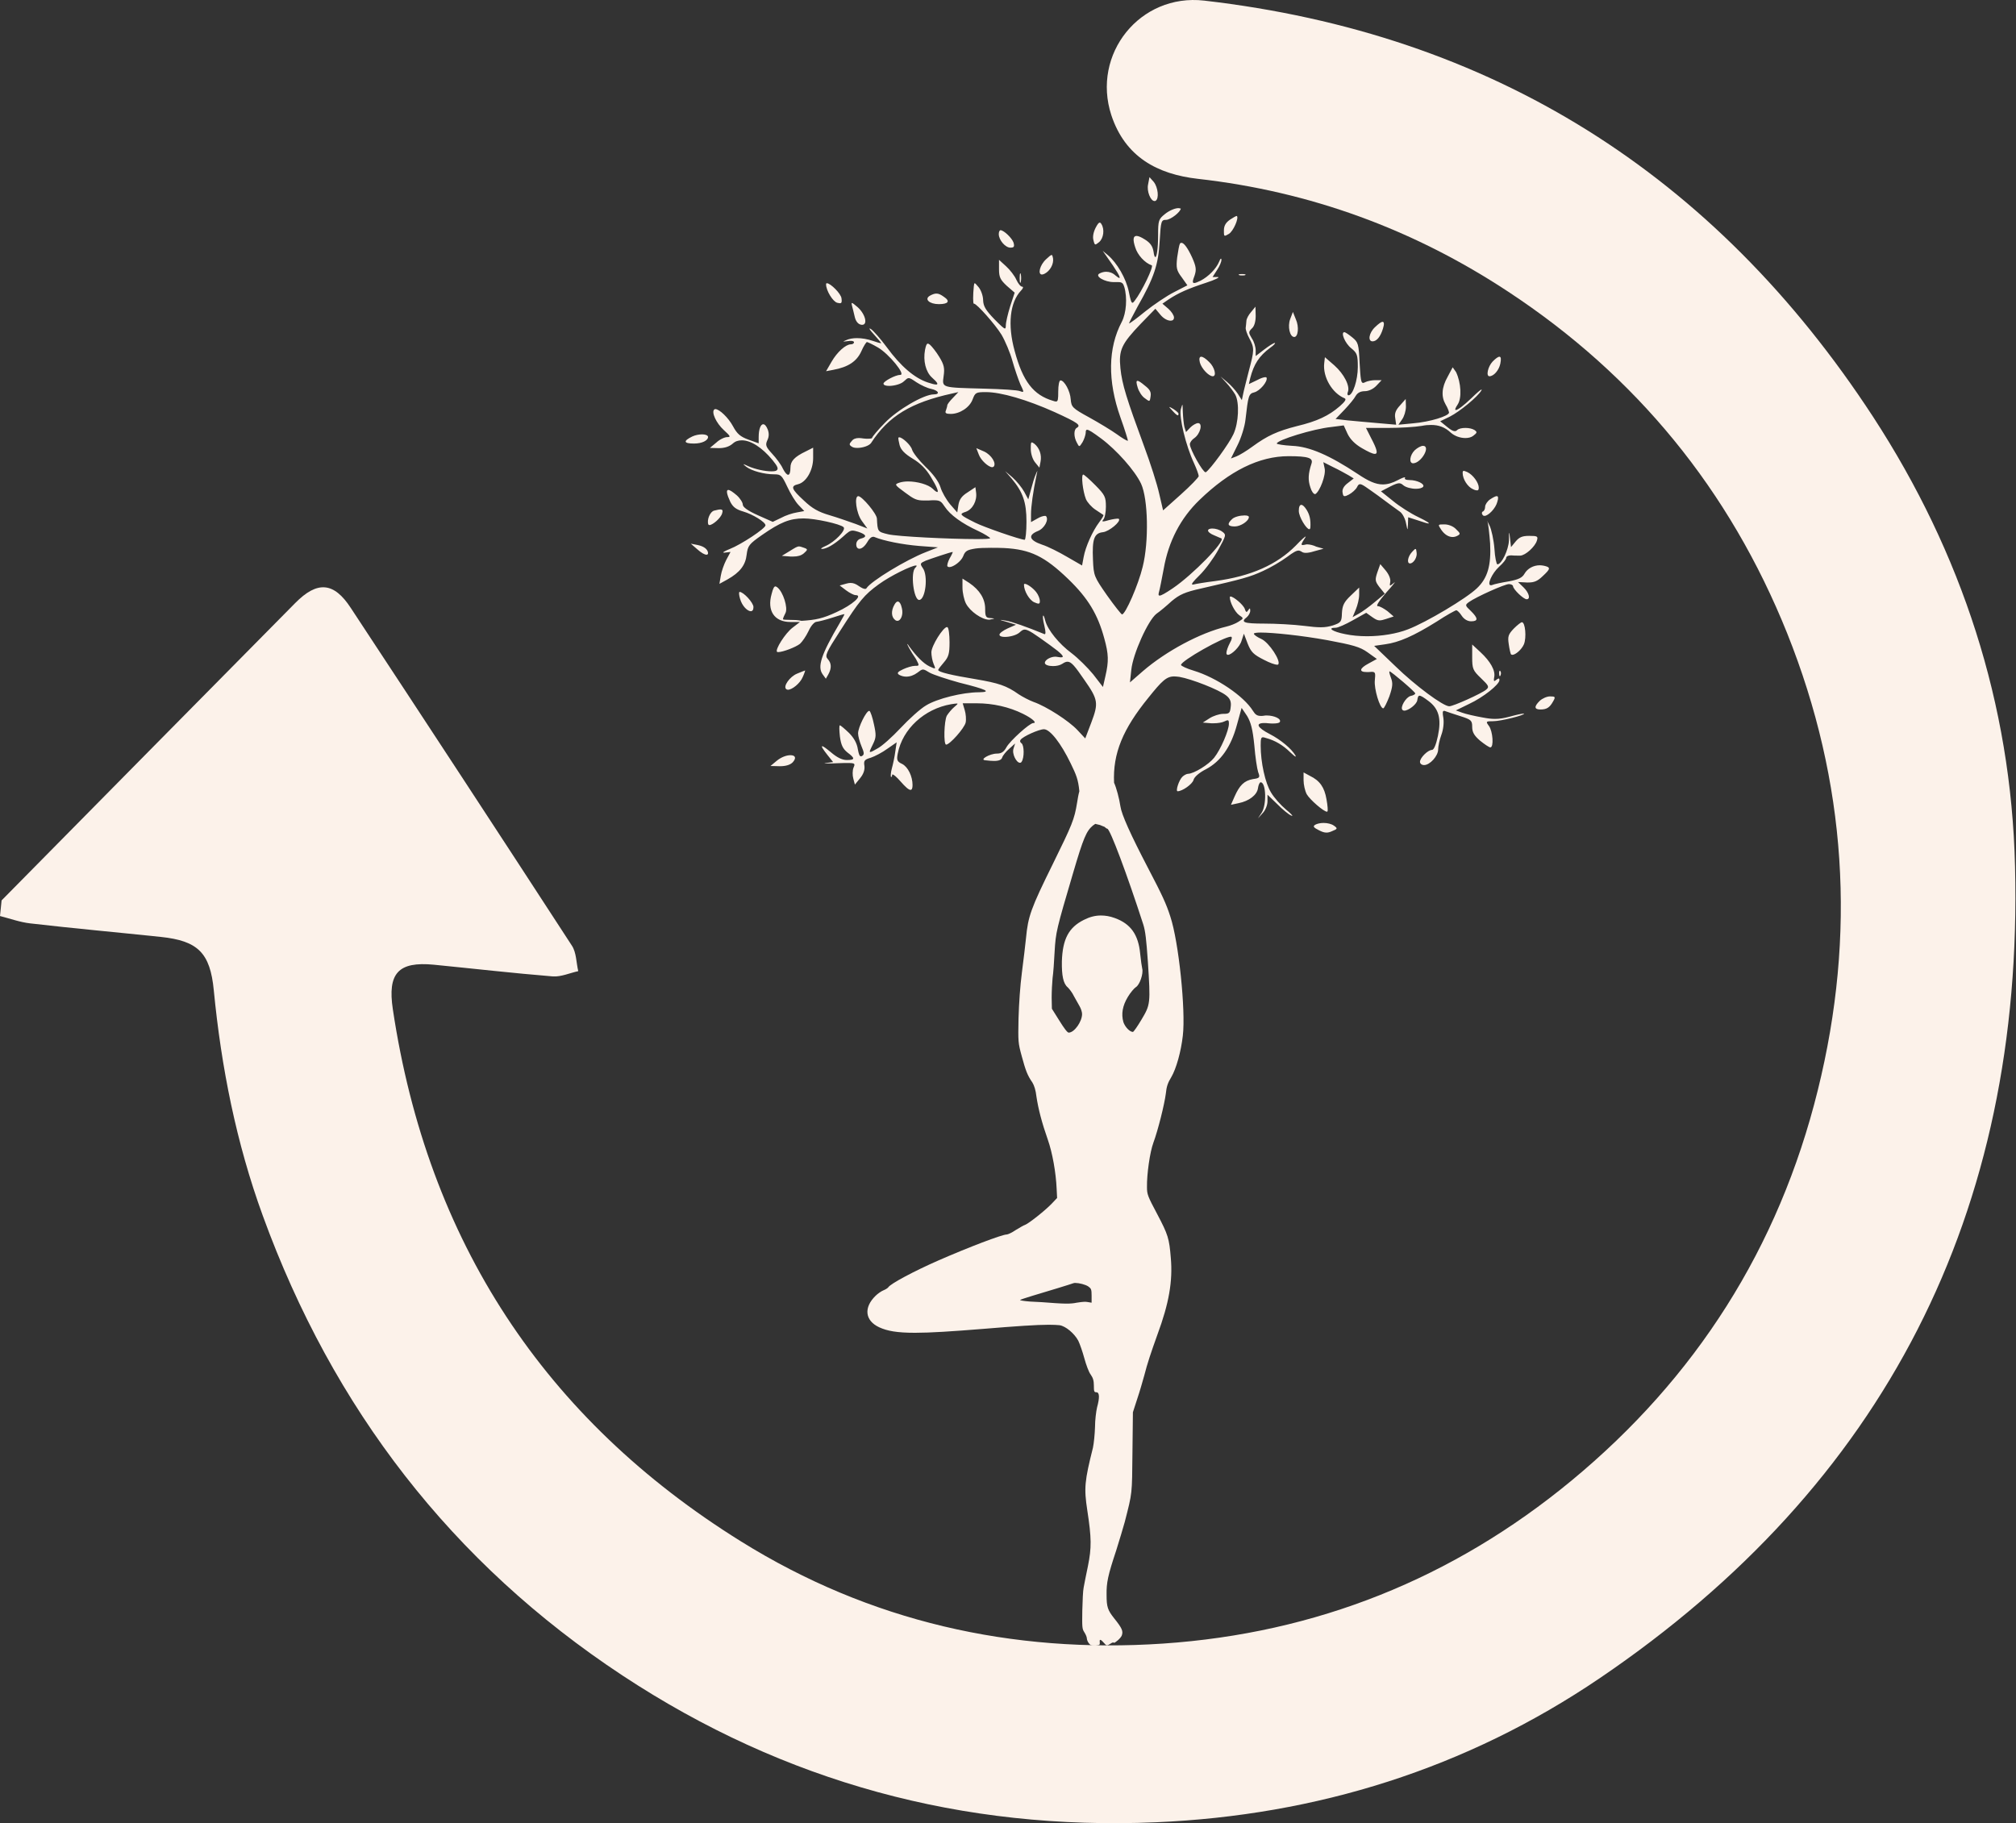 <svg width="869" height="786" viewBox="0 0 869 786" fill="none" xmlns="http://www.w3.org/2000/svg">
<rect x="0" y="0" width="869" height="786" fill="#333333" stroke="none"/>
<path d="M0.685 388.182C42.847 345.409 85.108 302.637 127.27 259.964C136.759 250.36 143.9 250.855 151.237 262.142C183.128 310.558 214.921 359.073 246.518 407.687C248.475 410.657 248.377 415.013 249.257 418.677C245.638 419.469 241.92 421.152 238.399 420.954C221.279 419.568 204.16 417.588 187.041 415.905C171.682 414.419 166.987 419.568 169.334 435.112C184.302 535.014 234.584 611.746 319.398 664.519C374.864 699.073 436.2 712.934 501.254 708.578C567.285 704.122 626.274 680.558 677.436 638.281C730.848 594.122 766.75 538.083 783.576 469.964C800.206 402.835 795.999 337.093 770.369 273.033C745.62 211.35 705.316 162.043 650.045 125.706C609.35 98.875 564.742 82.538 516.319 77.093C498.906 75.112 485.015 67.687 479.047 49.667C470.439 23.33 491.373 -2.908 519.058 0.261C642.806 14.518 738.968 74.815 807.445 179.766C845.596 238.38 866.922 303.429 868.585 373.528C872.303 522.835 812.336 640.162 689.664 723.429C632.045 762.538 567.481 782.637 498.319 785.608C415.266 789.172 338.278 768.479 268.333 722.34C194.769 673.825 143.509 607.192 113.281 524.122C101.835 492.736 95.379 460.162 92.151 426.895C90.586 410.756 85.303 405.608 69.358 403.924C50.575 401.944 31.793 400.261 13.011 398.083C8.609 397.588 4.304 396.004 0 394.914C0.196 392.736 0.489 390.459 0.685 388.182Z" fill="#FCF2EA"/>
<path d="M495.483 76.368L494.896 79.437C494.211 82.407 495.972 86.665 497.635 86.665C497.831 86.665 498.026 86.665 498.124 86.566C499.689 85.675 499.2 80.823 497.342 78.447L495.483 76.368ZM533.145 93.1C532.754 93.1 531.58 93.793 530.211 94.685C528.352 95.972 527.569 97.358 527.569 99.338C527.569 101.021 527.569 101.615 528.059 101.615C528.352 101.615 528.841 101.318 529.722 100.823C531.58 99.734 534.124 93.992 533.145 93.1C533.243 93.1 533.243 93.1 533.145 93.1ZM474.059 95.972C473.57 95.972 473.081 96.665 472.298 98.15C471.32 100.031 470.929 102.11 471.32 103.497C471.614 104.784 471.809 105.378 472.201 105.378C472.494 105.378 472.983 104.982 473.766 104.388C475.722 102.704 476.211 98.843 474.744 96.566C474.548 96.17 474.255 95.972 474.059 95.972ZM431.31 99.239C430.821 99.239 430.527 100.031 430.527 100.922C430.527 103.497 433.364 106.764 435.516 106.764C437.082 106.764 437.375 106.368 436.886 104.586C436.201 102.605 432.777 99.338 431.31 99.239ZM453.321 109.932C452.929 109.932 452.244 110.526 450.973 111.714C448.136 114.289 447.255 118.348 449.114 118.348C449.408 118.348 449.799 118.249 450.19 118.051C452.636 116.863 454.299 113.794 453.907 111.318C453.712 110.427 453.614 109.932 453.321 109.932ZM535.395 118.15C534.026 118.15 533.537 118.348 534.222 118.645C534.515 118.744 535.004 118.744 535.395 118.744C535.787 118.744 536.276 118.744 536.667 118.645C537.254 118.348 536.765 118.15 535.395 118.15ZM439.821 117.853C439.625 117.853 439.527 118.645 439.527 119.932C439.527 121.219 439.625 121.912 439.821 121.912C439.919 121.912 439.919 121.813 440.016 121.516C440.212 120.625 440.212 119.14 440.016 118.249C440.016 117.952 439.919 117.853 439.821 117.853ZM356.474 122.11C356.181 122.11 356.083 122.209 356.083 122.605C356.083 125.279 359.018 130.031 360.876 130.526C361.365 130.625 361.757 130.724 362.05 130.724C362.833 130.724 362.931 130.13 362.735 128.645C362.539 126.566 357.941 122.11 356.474 122.11ZM403.626 126.566C402.843 126.566 401.963 126.863 400.887 127.457C398.245 128.942 400.593 131.12 404.702 131.12C408.81 131.12 409.691 129.833 406.854 127.952C405.484 126.962 404.604 126.566 403.626 126.566ZM367.235 130.625C367.039 130.625 367.039 131.021 367.235 131.714C367.528 132.704 368.017 134.883 368.409 136.467C368.8 138.348 369.778 139.635 370.952 139.932C371.246 140.031 371.441 140.031 371.637 140.031C374.083 140.031 373.104 135.576 369.778 132.506C368.311 131.219 367.528 130.625 367.235 130.625ZM557.308 134.487L556.134 137.556C554.96 140.724 555.939 145.279 557.895 145.279C559.558 145.279 560.047 140.922 558.58 137.655L557.308 134.487ZM595.949 138.744C595.362 138.744 594.286 139.536 592.721 141.021C590.079 143.497 589.492 147.16 591.645 147.16C593.405 147.16 595.068 145.18 596.145 141.615C596.731 139.734 596.634 138.744 595.949 138.744ZM517.787 153.794C517.004 153.794 516.809 154.685 517.2 156.269C517.885 158.843 521.015 162.209 522.776 162.209C524.537 162.209 523.559 158.249 521.211 156.071C519.646 154.487 518.472 153.794 517.787 153.794ZM646.329 153.794C645.742 153.794 644.763 154.487 643.394 155.873C641.339 158.051 640.459 162.209 642.024 162.209C643.883 162.209 646.133 159.635 646.72 156.764C647.111 154.784 647.013 153.794 646.329 153.794ZM490.298 164.19C489.711 164.19 489.809 165.18 490.396 167.061C490.885 168.744 492.255 170.922 493.526 171.714C494.407 172.407 494.994 172.803 495.287 172.803C495.679 172.803 495.776 172.209 495.972 170.823C496.266 168.942 495.581 167.853 493.526 166.269C491.863 164.883 490.885 164.19 490.298 164.19ZM504.092 175.477C503.896 175.477 504.385 175.972 505.461 177.16C506.635 178.447 507.32 179.041 507.711 179.041C507.907 179.041 508.005 178.843 508.005 178.348C508.005 177.952 507.026 177.16 505.852 176.368C504.874 175.774 504.287 175.477 504.092 175.477ZM302.671 187.259C301.399 187.259 299.736 187.556 298.464 188.15C294.355 190.13 294.649 191.219 299.149 191.219C302.573 191.219 305.214 189.932 305.214 188.348C305.116 187.655 304.04 187.259 302.671 187.259ZM613.362 192.209C612.481 192.209 610.916 193.101 609.84 194.091C607.688 196.17 607.199 199.734 609.155 199.734C612.677 199.635 616.883 192.209 613.362 192.209ZM420.843 193.2L421.919 195.972C422.799 198.447 426.125 201.417 427.69 201.417C427.886 201.417 428.082 201.318 428.277 201.219C429.647 199.833 427.397 196.17 424.267 194.685L420.843 193.2ZM444.81 190.724C444.321 190.724 444.321 191.516 444.321 193.596C444.321 195.576 445.103 198.051 446.179 199.338L448.038 201.615L448.527 199.041C449.114 196.071 448.038 193.101 445.886 191.318C445.397 191.021 445.005 190.724 444.81 190.724ZM630.97 203.001C630.579 203.001 630.481 203.299 630.481 203.893C630.481 206.566 632.633 209.932 634.981 210.922C635.764 211.318 636.35 211.417 636.742 211.417C637.231 211.417 637.427 211.021 637.427 210.229C637.427 208.15 634.981 204.685 632.437 203.497C631.655 203.2 631.264 203.001 630.97 203.001ZM645.155 213.893C644.666 213.893 643.687 214.388 642.318 215.279C641.144 216.071 640.166 217.556 640.166 218.447C640.166 219.338 639.774 220.328 639.187 220.526C638.698 220.724 638.6 221.417 639.09 222.011C639.285 222.308 639.579 222.407 639.872 222.407C641.535 222.407 644.763 219.14 645.448 216.269C645.937 214.685 645.839 213.893 645.155 213.893ZM310.497 219.635C309.91 219.635 309.127 219.833 307.855 220.13C306.094 220.526 304.627 224.091 305.312 226.071C305.41 226.269 305.605 226.368 305.801 226.368C307.171 226.368 310.692 223.398 311.279 221.318C311.67 220.13 311.475 219.635 310.497 219.635ZM536.471 222.209C534.613 222.209 532.069 222.803 531.091 223.794C528.743 225.972 529.232 226.962 532.265 226.962C534.808 226.962 538.33 224.586 538.33 222.902C538.33 222.407 537.548 222.209 536.471 222.209ZM560.928 217.655C560.243 217.655 559.852 218.546 559.852 220.229C559.852 222.902 563.178 228.15 564.351 228.15C564.645 228.15 564.743 227.952 564.841 227.457C565.036 224.091 564.547 221.912 563.178 219.734C562.297 218.348 561.515 217.655 560.928 217.655ZM622.655 226.071C619.72 226.071 619.72 226.071 621.285 228.447C622.655 230.427 624.416 231.516 626.177 231.516C626.861 231.516 627.546 231.318 628.133 231.021C629.601 230.229 629.601 230.031 627.644 228.15C626.47 226.863 624.318 226.071 622.655 226.071ZM297.779 234.388L300.518 236.764C302.279 238.348 303.747 239.14 304.529 239.14C304.921 239.14 305.214 238.942 305.214 238.447C305.116 236.863 303.551 235.576 300.812 234.982L297.779 234.388ZM344.442 235.576C343.561 235.576 342.681 236.17 340.431 237.556L337.007 239.635L340.724 239.932C341.116 239.932 341.605 239.932 341.898 239.932C343.855 239.932 345.322 239.536 346.496 238.546C348.257 236.962 348.257 236.764 346.594 236.17C345.616 235.873 345.029 235.576 344.442 235.576ZM610.133 236.665C609.84 236.665 609.449 237.16 608.666 237.952C606.807 239.932 606.318 242.903 607.786 242.903C609.351 242.903 611.014 240.13 610.623 238.15C610.525 237.16 610.427 236.665 610.133 236.665ZM441.777 251.714C441.484 251.714 441.386 251.813 441.386 252.11C441.386 254.784 443.734 258.744 445.788 259.635C446.668 260.031 447.255 260.229 447.647 260.229C448.136 260.229 448.234 259.833 448.234 259.041C448.234 258.15 447.549 256.368 446.668 255.279C445.299 253.497 442.755 251.714 441.777 251.714ZM318.812 255.18C318.42 255.18 318.518 256.566 319.007 258.15C319.888 261.318 322.236 263.497 323.605 263.497C324.29 263.497 324.779 263.002 324.779 261.714C324.779 259.833 320.475 255.18 318.812 255.18ZM414.875 249.437V253.299C414.875 255.477 415.56 258.546 416.343 260.13C418.104 263.596 423.288 267.16 426.321 267.16C426.517 267.16 426.712 267.16 426.908 267.061C429.06 266.665 429.06 266.665 426.908 266.467C424.951 266.368 424.658 265.774 424.658 262.506C424.658 258.15 422.31 254.388 417.81 251.318L414.875 249.437ZM386.995 259.338C386.506 259.338 386.017 259.833 385.528 260.724C384.061 263.299 384.158 265.972 385.822 267.259C386.115 267.556 386.506 267.655 386.8 267.655C388.365 267.655 389.441 264.883 388.756 262.209C388.365 260.328 387.68 259.338 386.995 259.338ZM656.013 268.249C655.622 268.249 654.057 269.437 652.491 271.021C650.144 273.497 649.85 274.388 650.339 277.655C650.633 279.833 651.122 281.813 651.318 282.11C651.513 282.209 651.709 282.308 651.905 282.308C653.274 282.308 655.915 280.031 656.894 277.754C658.068 274.883 657.481 268.249 656.013 268.249ZM646.524 289.14C646.329 289.14 646.133 289.635 646.231 290.526C646.231 291.12 646.329 291.516 646.524 291.516C646.622 291.516 646.72 291.417 646.818 291.12C647.111 290.427 647.013 289.635 646.72 289.338C646.622 289.14 646.622 289.14 646.524 289.14ZM347.083 289.041C346.887 289.041 345.322 289.734 343.561 290.427C340.431 291.714 337.496 295.873 338.866 297.061C339.061 297.259 339.355 297.358 339.648 297.358C341.409 297.358 344.833 294.685 346.007 291.912C346.692 290.427 347.083 289.14 347.083 289.041ZM668.143 300.229C666.774 300.229 664.817 301.12 663.741 302.11C661.198 304.586 661.296 305.873 664.035 305.873C666.774 305.873 668.046 304.982 669.513 302.308C670.589 300.427 670.393 300.229 668.143 300.229ZM340.724 325.576C339.061 325.576 336.811 326.368 334.855 327.952L332.116 330.229L336.127 330.328C338.768 330.328 340.627 329.734 341.703 328.645C343.561 326.566 342.583 325.576 340.724 325.576ZM561.906 333.002V336.368C561.906 338.249 562.493 340.922 563.275 342.407C564.645 344.784 570.612 349.932 571.982 349.932C572.08 349.932 572.177 349.932 572.177 349.833C572.471 349.635 572.275 347.259 571.786 344.586C570.906 339.437 568.949 336.566 564.645 334.487L561.906 333.002ZM570.514 354.784C569.145 354.784 567.775 355.081 566.895 355.576C565.819 356.269 566.21 356.764 568.558 357.952C569.928 358.645 570.808 358.942 571.786 358.942C572.569 358.942 573.254 358.744 574.134 358.348C576.58 357.358 576.677 357.16 575.014 355.972C573.938 355.18 572.177 354.784 570.514 354.784ZM472.103 355.18C472.983 355.378 473.668 355.576 474.157 355.675C474.744 355.972 475.429 356.17 476.114 356.467C476.603 356.962 477.092 357.259 477.288 357.259C478.461 357.259 485.896 377.16 492.842 398.645C493.722 401.516 494.113 404.883 494.798 414.685C495.972 432.804 495.874 433.101 492.059 439.536C490.298 442.506 488.635 444.883 488.342 444.883C486.972 444.883 484.918 442.704 484.233 440.625C483.255 437.16 483.842 433.596 486.19 429.734C487.266 427.952 488.831 426.071 489.613 425.576C491.276 424.586 492.94 419.734 492.353 417.556C492.157 416.764 491.766 413.992 491.472 411.12C490.69 402.903 487.363 398.249 480.516 395.774C478.364 394.982 476.407 394.685 474.548 394.685C472.103 394.685 469.755 395.279 467.212 396.566C460.657 399.833 458.016 404.883 457.723 414.487C457.625 420.526 458.31 424.091 460.266 425.675C460.951 426.368 462.223 427.952 462.907 429.437C463.69 430.823 464.766 432.804 465.353 433.794C465.94 434.784 466.429 436.269 466.429 437.16C466.429 440.427 463.103 445.18 460.657 445.18C460.07 445.18 458.603 443.2 456.647 440.031L453.418 434.883L453.321 430.13C453.321 427.457 453.516 423.695 453.712 421.714C454.005 419.734 454.397 414.586 454.592 410.328C455.081 401.813 455.375 400.724 462.614 376.17C467.016 361.219 468.288 358.249 471.125 355.873C471.516 355.675 471.809 355.378 472.103 355.18ZM463.592 553.101C465.157 553.101 467.896 553.794 469.07 554.586C470.342 555.477 470.538 555.873 470.538 558.546V561.615L468.777 561.318C468.581 561.318 468.19 561.219 467.896 561.219C466.82 561.219 465.255 561.417 464.081 561.615C462.81 561.912 461.342 562.011 459.483 562.011C458.212 562.011 456.744 561.912 454.984 561.813C451.56 561.516 446.668 561.219 444.027 561.12C441.484 560.922 439.527 560.625 439.723 560.427C440.016 560.229 442.364 559.437 445.005 558.645C451.364 556.764 462.027 553.497 462.712 553.2C462.907 553.101 463.299 553.101 463.592 553.101ZM507.907 89.734C506.537 89.734 504.092 90.724 502.233 92.209C499.396 94.487 499.2 94.982 499.2 101.516C499.2 107.16 498.613 110.823 498.026 110.823C497.733 110.823 497.439 110.13 497.244 108.546C496.853 106.17 495.874 104.685 493.429 103.199C491.863 102.209 490.69 101.714 489.907 101.714C488.44 101.714 488.244 103.299 489.32 106.566C490.298 109.932 493.526 113.398 496.461 114.388C497.439 114.784 492.157 125.774 489.124 129.635C488.733 130.13 488.44 130.526 488.146 130.526C487.657 130.526 487.266 129.239 486.581 125.774C485.407 120.031 481.494 113.298 477.483 109.932L475.331 108.15L476.994 110.526C481.298 116.566 483.255 119.833 482.472 119.833C482.179 119.833 481.69 119.437 480.809 118.744C479.635 117.655 478.266 117.16 476.798 117.16C475.82 117.16 474.744 117.457 473.864 117.952C471.809 119.14 476.309 121.615 480.027 121.615C480.32 121.615 480.516 121.615 480.809 121.615C481.201 121.615 481.592 121.615 481.983 121.615C483.646 121.615 484.135 122.11 484.624 123.695C485.994 128.348 485.505 134.982 483.548 138.744C477.581 150.031 477.385 164.19 482.961 179.932C484.918 185.378 486.287 189.932 486.19 190.031C486.19 190.031 486.19 190.031 486.092 190.031C485.7 190.031 483.646 188.843 481.494 187.259C479.146 185.576 473.766 182.308 469.462 179.932C462.223 175.972 461.831 175.477 461.538 172.209C461.342 168.645 458.799 163.992 457.136 163.992C456.549 163.992 456.157 166.17 456.157 168.744C456.157 172.11 456.06 173.1 455.179 173.1C454.886 173.1 454.494 173.001 453.907 172.803C445.495 170.328 440.897 164.487 437.375 151.318C434.245 140.031 435.321 130.328 440.114 125.279C441.092 124.289 441.19 123.596 440.603 123.596C439.919 123.596 438.842 122.209 438.06 120.526C437.375 118.942 435.321 116.269 433.658 114.784L430.625 112.011V116.071C430.625 119.536 431.212 120.625 433.951 123.199L437.375 126.17L435.419 132.11C434.44 135.279 433.56 138.942 433.56 140.328C433.56 141.12 433.462 141.615 433.169 141.615C432.68 141.615 431.408 140.427 428.669 137.655C424.854 133.695 423.875 132.011 423.777 129.437C423.777 127.655 422.897 125.081 421.821 123.794C420.843 122.605 420.354 122.11 420.158 122.11C419.962 122.11 419.865 122.506 419.767 123.398C419.375 127.16 419.375 130.922 419.767 130.922H419.864C421.038 130.922 428.962 139.833 431.701 144.289C433.266 146.962 435.419 152.011 436.397 155.576C437.375 159.041 438.94 163.596 439.821 165.675C440.995 168.15 441.386 168.942 440.799 168.942C440.603 168.942 440.212 168.843 439.723 168.645C438.745 168.15 431.799 167.754 424.267 167.556C405.582 167.061 406.071 167.259 406.756 162.11C407.245 158.744 406.952 157.259 404.897 153.893C403.528 151.615 401.669 149.338 400.887 148.645C400.495 148.348 400.202 148.15 399.908 148.15C399.419 148.15 399.126 148.942 398.734 150.823C397.854 155.576 399.028 160.328 401.767 162.803C404.017 164.784 404.604 165.774 403.528 165.774C402.843 165.774 401.669 165.477 399.908 164.883C394.234 163.001 388.267 157.952 382.202 149.635C379.561 146.071 376.43 142.506 375.354 141.813C375.061 141.714 374.963 141.615 374.865 141.615C374.572 141.615 375.159 142.506 376.724 144.19C378.387 146.071 379.854 147.754 379.854 147.952H379.756C379.365 147.952 377.898 147.556 376.235 146.962C373.887 146.17 371.539 145.774 369.387 145.774C367.626 145.774 365.963 146.071 364.691 146.665C363.713 147.061 363.42 147.259 363.713 147.259C363.909 147.259 364.496 147.16 365.474 147.061C365.963 146.962 366.354 146.962 366.746 146.962C367.528 146.962 368.115 147.16 368.115 147.556C368.115 148.051 367.528 148.447 366.746 148.447C364.594 148.447 360.876 151.714 358.431 155.972L356.083 160.031L359.213 159.437C365.67 158.249 369.289 155.774 371.246 151.516C372.224 149.239 373.398 147.457 373.691 147.457C373.985 147.457 376.137 148.447 378.485 149.833C383.082 152.506 390.615 161.615 388.071 161.615C386.017 161.615 380.832 164.388 380.832 165.378C380.832 166.071 381.909 166.368 383.278 166.368C385.43 166.368 388.463 165.576 389.637 164.388C390.615 163.497 391.104 163.001 391.691 163.001C392.376 163.001 393.256 163.596 395.017 164.784C396.974 166.071 399.81 167.358 401.376 167.655C404.604 168.348 405.386 170.031 402.452 170.031C398.245 170.031 386.8 176.665 381.419 182.308C378.387 185.378 375.941 188.348 375.941 188.744C375.941 189.041 375.159 189.14 374.083 189.14C373.496 189.14 372.909 189.14 372.224 189.041C371.441 188.942 370.854 188.843 370.267 188.843C368.8 188.843 367.822 189.239 367.137 190.13C365.963 191.417 365.963 191.813 367.235 192.605C367.822 193.001 368.702 193.101 369.583 193.101C371.833 193.101 374.572 192.209 375.452 191.021C382.985 179.338 392.767 173.497 410.473 169.635L413.115 169.041L410.767 171.516C409.397 172.902 408.321 174.289 408.321 174.784C408.321 175.18 408.028 176.071 407.734 176.962C407.245 178.051 407.734 178.447 409.789 178.447C413.702 178.447 418.006 175.675 419.278 172.11C420.354 169.239 420.745 169.041 424.951 169.041C431.506 169.041 442.658 172.308 454.592 177.655C464.766 182.308 466.136 183.299 464.081 184.487C462.81 185.279 462.81 188.348 464.179 190.823C464.668 191.813 464.962 192.308 465.255 192.308C465.549 192.308 465.94 191.714 466.625 190.625C467.309 189.437 467.896 187.655 467.994 186.665C467.994 185.774 468.092 185.279 468.581 185.279C469.364 185.279 471.027 186.368 474.646 189.041C481.298 193.992 489.222 202.902 491.863 208.546C494.896 215.081 495.287 233.497 492.548 244.388C490.69 252.11 485.114 264.883 483.646 264.883C483.353 264.883 480.418 261.219 477.19 256.665C471.614 248.645 471.418 248.249 471.125 241.318C470.733 232.407 471.614 229.833 475.429 229.437C478.07 229.14 483.353 224.784 482.277 223.695C482.179 223.695 482.081 223.596 481.885 223.596C481.201 223.596 479.733 223.794 478.168 224.19C476.798 224.586 476.016 224.784 475.527 224.784C475.038 224.784 475.135 224.586 475.527 224.091C476.212 223.398 476.701 220.922 476.701 218.447C476.701 214.289 476.309 213.398 472.201 209.239C469.657 206.665 467.309 204.586 466.918 204.586C465.94 204.685 466.722 211.714 468.092 215.18C468.679 216.566 470.538 218.645 472.201 219.734C473.864 220.823 475.429 221.912 475.625 222.011C475.82 222.209 475.038 223.497 473.864 225.081C470.929 228.942 467.896 235.774 467.114 240.13L466.429 243.794L460.07 240.13C456.549 238.051 451.658 235.576 449.114 234.784C443.636 232.902 442.951 230.724 447.353 228.942C450.19 227.853 452.244 223.992 450.875 222.506C450.777 222.407 450.581 222.407 450.386 222.407C449.701 222.407 448.429 222.803 447.255 223.497L444.418 225.081V221.615C444.418 218.447 445.299 212.011 446.766 204.982C447.06 203.695 447.158 203.001 447.158 203.001C447.06 203.101 446.864 203.596 446.473 204.487C445.886 205.774 445.005 208.744 444.418 211.021L443.245 215.279L441.484 212.011C440.506 210.229 438.256 207.457 436.495 205.873L433.266 203.101L436.103 206.368C440.897 212.11 442.462 216.467 442.462 224.883C442.462 229.239 442.071 232.704 441.679 232.704C439.919 232.704 424.169 227.259 420.451 225.378C413.506 221.912 413.31 221.615 416.343 220.625C419.278 219.536 421.234 215.873 420.745 212.308L420.451 210.031L417.028 212.308C414.484 213.893 413.506 215.378 413.115 217.754L412.625 220.922L409.593 217.457C407.93 215.477 405.973 212.11 405.386 210.031C404.604 207.556 402.256 204.388 398.93 201.219C396.093 198.447 393.55 195.18 393.158 193.893C392.669 191.912 388.952 188.546 387.68 188.546C387.485 188.546 387.387 188.546 387.289 188.645C387.093 188.843 387.387 190.328 387.778 191.912C388.365 193.992 390.028 195.675 393.452 197.754C396.778 199.734 399.224 202.209 401.278 205.675C403.821 209.833 404.702 212.11 404.017 212.11C403.723 212.11 403.039 211.714 402.06 210.724C400.104 208.843 395.311 207.556 391.398 207.556C390.028 207.556 388.756 207.754 387.778 208.051C385.43 208.843 385.528 208.942 390.224 212.407C393.941 215.18 395.115 215.774 398.343 215.774C398.93 215.774 399.517 215.774 400.202 215.774C401.18 215.675 402.06 215.675 402.647 215.675C405.289 215.675 405.778 216.269 407.245 218.447C409.495 221.912 414.582 225.675 421.723 228.942C424.462 230.229 426.712 231.714 426.81 232.011C426.81 232.308 424.462 232.407 420.843 232.407C409.691 232.407 386.702 231.318 382.789 230.328C378.289 229.239 378.289 229.239 377.996 223.596C377.898 221.417 371.637 213.992 369.974 213.893C368.115 213.893 369.094 221.219 371.441 224.487L373.887 227.853L368.8 225.873C365.963 224.883 360.974 223.101 357.55 222.11C352.855 220.724 350.116 219.239 346.496 215.774C341.116 210.823 340.627 209.536 344.05 208.744C347.572 207.853 350.507 202.704 350.507 197.457V193.001L347.376 194.586C342.387 196.962 340.724 198.843 340.724 201.615C340.724 203.596 340.333 204.685 339.746 204.685C339.159 204.685 338.377 203.794 337.496 202.11C336.714 200.328 334.561 197.457 332.801 195.576C330.061 192.605 329.866 191.813 330.746 189.833C331.529 188.249 331.529 186.764 330.942 185.18C330.355 183.695 329.67 182.902 328.985 182.902C327.909 182.902 327.029 184.982 327.029 188.447V191.12L322.627 189.536C319.105 188.249 317.736 187.061 315.975 183.794C314.018 180.13 310.105 176.368 308.344 176.368C308.149 176.368 307.953 176.467 307.855 176.566C306.584 177.754 308.736 182.407 311.964 185.378C314.899 188.051 315.094 188.447 313.431 188.447C312.355 188.447 310.203 189.437 308.736 190.823L305.997 193.101L309.812 193.2C312.453 193.2 314.41 192.506 315.877 191.219C316.953 190.229 318.225 189.833 319.79 189.833C323.605 189.833 328.398 192.803 332.996 198.348C335.246 201.12 335.637 202.11 334.757 202.803C334.366 203.101 333.583 203.2 332.507 203.2C329.768 203.2 325.562 202.308 322.627 201.021C321.355 200.427 320.67 200.13 320.475 200.13C320.377 200.13 320.768 200.526 321.649 201.219C323.996 203.001 329.377 204.487 333.681 204.487C336.616 204.487 337.007 204.883 339.355 209.833C340.724 212.803 342.876 216.368 344.246 217.754L346.692 220.328L343.463 220.922C341.605 221.219 338.572 222.209 336.616 223.299L333.094 224.982L326.638 222.11C322.431 220.229 320.181 218.645 320.181 217.556C320.181 216.665 319.007 214.784 317.54 213.497C315.779 212.011 314.605 211.219 313.92 211.219C312.942 211.219 313.236 213.002 314.801 216.368C315.975 218.645 317.344 219.635 320.377 220.526C324.485 221.714 329.964 225.081 329.964 226.467C329.964 227.853 319.399 234.784 314.605 236.665C312.355 237.556 311.279 238.249 311.964 238.249C312.062 238.249 312.16 238.249 312.355 238.249L314.899 237.952L313.04 241.417C312.062 243.299 310.986 246.368 310.692 248.249L310.105 251.714L313.529 249.833C319.007 246.764 321.355 243.596 321.844 239.14C322.333 235.279 322.822 234.586 328.496 230.625C336.322 225.18 340.431 223.497 346.398 223.497C351.387 223.497 362.148 225.873 363.615 227.259C364.887 228.447 359.8 233.695 355.887 235.378C354.322 236.071 353.539 236.566 354.224 236.665C356.278 236.665 359.507 234.784 363.322 231.417C365.474 229.437 366.354 228.744 367.528 228.744C368.115 228.744 368.898 228.942 369.876 229.239C373.496 230.427 373.887 231.516 371.05 232.209C369.876 232.506 369.094 233.497 369.094 234.685C369.094 235.972 369.68 236.566 370.463 236.566C371.441 236.566 372.713 235.576 373.789 233.794C374.67 232.209 375.55 231.417 376.43 231.417C376.626 231.417 376.724 231.417 376.919 231.516C381.028 233.2 389.05 234.784 396.289 235.378L404.31 235.972L399.028 238.051C390.615 241.318 375.452 250.526 373.496 253.596C373.398 253.794 373.202 253.893 372.909 253.893C372.322 253.893 371.441 253.497 370.267 252.704C368.898 251.714 367.822 251.318 366.648 251.318C366.061 251.318 365.474 251.417 364.789 251.615L361.952 252.407L364.691 254.487C366.159 255.576 368.017 256.566 368.8 256.566C372.126 256.566 367.528 260.724 360.583 263.893C354.615 266.665 351.681 267.259 345.518 267.655C343.757 267.259 342.29 267.259 341.116 267.259C338.866 267.259 337.496 267.16 337.496 266.962C337.496 266.566 337.985 265.378 338.572 264.289C339.746 262.11 337.594 255.18 335.051 253.2C334.757 253.002 334.464 252.803 334.268 252.803C333.681 252.803 333.192 253.695 332.605 256.071C330.551 263.299 333.779 268.15 340.724 268.15H344.833L341.605 270.625C338.474 273.002 333.974 280.13 334.953 281.021C335.051 281.12 335.246 281.12 335.54 281.12C337.398 281.12 342.974 279.041 344.833 277.556C345.811 276.665 347.474 274.289 348.55 272.011C349.626 269.635 351.094 268.051 352.072 268.051C352.952 267.952 356.083 267.16 358.822 266.269C361.365 265.477 363.42 264.784 363.909 264.784C364.007 264.784 364.007 264.784 364.007 264.784C364.007 264.982 363.126 266.566 362.05 268.447C353.833 282.407 352.268 287.457 354.615 290.724L355.985 292.605L357.061 290.724C358.528 288.051 358.431 285.873 356.768 284.091C355.496 282.704 356.083 281.318 362.246 271.813C370.463 258.942 372.517 256.467 378.778 251.912C383.963 248.15 392.963 243.794 394.821 243.794C395.311 243.794 395.213 244.091 394.528 244.784C392.376 246.863 393.843 258.645 396.191 258.645C398.93 258.645 400.202 248.15 397.756 244.883C396.484 243.002 396.582 242.803 399.028 241.714C401.082 240.922 409.593 238.051 410.669 237.952C410.767 238.051 410.18 239.338 409.299 240.823C408.517 242.308 408.126 243.893 408.419 244.19C408.615 244.388 408.908 244.487 409.202 244.487C410.962 244.487 414.288 242.011 415.169 239.833C416.049 237.457 416.93 237.061 420.549 236.467C421.919 236.269 424.364 236.17 427.104 236.17C428.962 236.17 431.017 236.17 432.875 236.269C444.125 236.863 450.288 239.833 460.462 249.635C468.972 257.853 473.179 264.784 476.016 275.279C477.875 282.011 477.972 285.081 476.505 291.417L475.429 296.17L471.222 290.724C468.875 287.853 464.668 283.695 461.929 281.615C456.451 277.556 451.658 271.615 450.581 267.655C450.19 266.071 449.897 265.378 449.701 265.378C449.408 265.378 449.505 267.16 450.19 269.833C450.777 272.407 450.777 273.398 450.288 273.398C450.19 273.398 450.092 273.398 449.995 273.299C442.755 270.328 436.103 267.952 433.462 267.556C432.386 267.358 431.603 267.259 431.408 267.259C431.017 267.259 431.799 267.556 434.147 268.15L437.962 269.338L434.343 270.922C432.386 271.813 430.821 273.002 430.821 273.596C430.821 274.289 431.799 274.586 433.169 274.586C435.223 274.586 438.06 273.893 439.429 272.704C440.31 271.912 440.897 271.417 441.679 271.417C443.245 271.417 445.788 273.2 452.636 278.15C457.723 281.813 459.19 283.398 457.331 283.398C456.94 283.398 456.451 283.299 455.766 283.2C455.473 283.2 455.277 283.101 454.984 283.101C452.831 283.101 450.386 284.487 450.386 285.774C450.386 286.665 452.049 287.16 453.907 287.16C455.375 287.16 456.842 286.863 457.918 286.17C458.799 285.576 459.483 285.279 460.168 285.279C461.831 285.279 463.396 287.259 467.407 293.101C473.375 301.615 473.57 303.101 470.44 311.417L467.799 318.348L464.375 314.685C460.755 310.823 451.168 304.586 445.495 302.605C443.636 301.912 440.799 300.427 439.136 299.338C433.853 295.576 430.43 294.487 420.549 292.803C410.278 291.12 404.408 289.734 404.408 288.843C404.408 288.546 405.484 287.16 406.854 285.576C408.908 283.2 409.299 281.813 409.299 276.863C409.299 273.596 408.908 270.625 408.419 270.427C408.321 270.427 408.321 270.328 408.223 270.328C406.56 270.328 401.473 278.447 401.473 281.219C401.473 282.605 401.865 284.883 402.452 286.269C403.039 287.655 403.234 288.15 402.843 288.15C402.55 288.15 401.865 287.853 400.593 287.259C397.952 285.972 394.919 282.803 391.887 278.645C391.495 277.952 391.202 277.655 391.104 277.655C391.006 277.655 391.3 278.249 391.789 279.239C392.474 280.526 393.843 282.704 394.821 284.091C396.387 287.061 396.387 287.061 394.332 287.061C393.256 287.061 390.908 287.754 389.245 288.546C386.898 289.635 386.506 290.229 387.582 290.922C388.463 291.417 389.539 291.714 390.615 291.714C392.278 291.714 393.941 291.12 395.408 290.031C396.582 289.14 397.169 288.645 397.854 288.645C398.539 288.645 399.321 289.14 400.789 290.031C402.452 290.922 408.126 292.803 413.506 294.289C425.441 297.259 427.593 298.348 422.017 298.447C414.875 298.447 403.919 301.219 399.224 304.091C396.68 305.576 391.789 310.031 388.169 313.893C384.648 317.655 380.148 321.714 378.191 322.704C376.528 323.695 375.55 324.19 375.159 324.19C374.572 324.19 375.159 323.2 376.333 320.724C377.702 317.952 377.702 316.764 376.724 312.308C376.137 309.437 375.256 306.764 374.767 306.467H374.67C373.398 306.467 369.876 313.596 369.876 316.17C369.876 317.358 370.561 319.833 371.343 321.714C372.517 324.487 372.615 325.279 371.637 325.873C371.441 325.972 371.246 326.071 371.148 326.071C370.463 326.071 370.17 325.081 369.778 323.002C369.387 320.427 368.115 318.15 365.963 315.972C364.104 314.19 362.344 312.704 362.05 312.704C361.659 312.704 361.757 314.883 362.05 317.556C362.539 321.219 363.322 322.804 365.278 324.388C368.702 326.962 368.604 327.655 364.985 327.655C363.028 327.655 360.778 326.566 358.137 324.289C356.083 322.605 354.909 321.714 354.42 321.714C353.931 321.714 354.713 323.002 356.67 325.477L359.115 328.546L355.985 328.942C354.909 329.14 355.3 329.14 356.963 329.14C357.844 329.14 359.213 329.14 360.778 329.041C362.931 328.942 364.398 328.942 365.572 328.942C368.702 328.942 368.604 329.338 367.92 330.922C367.43 332.11 367.43 334.289 367.822 335.675L368.507 338.249L370.757 335.477C372.224 333.695 372.811 331.912 372.615 330.229C372.224 327.952 372.615 327.457 375.354 326.665C377.115 326.071 380.343 324.388 382.495 322.804L386.506 320.031L385.919 323.992C385.626 326.269 384.941 329.437 384.452 331.219C383.963 333.002 383.865 334.685 384.061 334.982C384.158 334.982 384.159 334.982 384.159 334.982C384.354 334.982 384.55 334.586 384.55 334.091C384.55 333.893 384.648 333.893 384.745 333.893C385.235 333.893 386.506 334.982 388.071 336.764C390.321 339.338 391.691 340.526 392.474 340.526C393.061 340.526 393.354 339.833 393.354 338.447C393.354 334.685 391.398 330.625 388.854 329.338C386.702 328.348 386.408 327.655 386.995 324.784C389.05 314.289 398.441 305.576 409.984 303.596C411.256 303.398 412.039 303.299 412.43 303.299C413.115 303.299 412.625 303.695 411.354 304.784C410.18 305.774 408.81 307.457 408.126 308.546C406.952 310.823 406.658 321.021 407.832 321.021C409.397 321.021 415.658 313.992 416.245 311.516C416.538 310.229 416.343 307.754 415.854 306.17L414.973 303.2H421.038C427.984 303.2 435.027 304.784 440.995 307.754C445.005 309.734 447.158 311.714 445.397 311.714C443.832 311.714 435.419 319.338 433.853 322.11C432.777 324.091 431.701 324.883 429.745 324.883C426.614 324.883 422.114 327.556 424.658 327.754C426.223 327.952 427.495 328.051 428.473 328.051C430.625 328.051 431.701 327.556 431.995 326.566C432.288 325.675 433.658 323.992 435.027 322.804L437.571 320.526L436.886 322.704C436.103 324.982 438.158 328.843 439.625 328.843C439.919 328.843 440.212 328.744 440.408 328.348C441.582 326.566 441.484 321.219 440.31 320.427C439.723 320.031 439.527 319.437 439.919 318.942C440.799 317.556 447.842 314.388 449.995 314.388C452.636 314.388 457.331 320.427 461.538 329.14C463.886 333.992 464.766 335.972 465.255 341.12C464.864 342.506 464.57 344.19 464.277 346.071C463.103 353.299 462.223 355.378 453.81 372.506C444.321 391.714 443.147 395.081 442.266 404.388C441.973 407.259 441.19 413.893 440.505 419.14C439.723 425.18 439.234 432.506 439.038 439.041C438.843 449.14 438.842 449.536 440.408 455.279C442.071 461.417 442.853 463.596 445.005 466.665C445.788 467.952 446.473 470.031 446.766 472.804C447.549 478.051 449.114 484.091 451.658 491.318C453.614 496.863 455.179 505.477 455.473 512.605L455.668 516.467L453.321 518.942C450.484 521.912 443.44 527.457 441.875 528.051C441.19 528.249 439.429 529.338 437.766 530.328C436.201 531.417 434.44 532.209 433.951 532.209C431.897 532.209 417.419 537.754 404.506 543.398C394.137 547.952 383.865 553.398 382.887 554.982C382.691 555.279 381.811 555.873 380.832 556.269C379.854 556.665 378.289 557.754 377.409 558.645C372.224 563.695 372.811 569.338 378.974 572.209C382.398 573.794 386.604 574.586 394.43 574.586C401.082 574.586 410.278 573.992 423.777 572.903C438.158 571.714 446.864 571.12 452.147 571.12C454.201 571.12 455.668 571.219 456.744 571.318C459.386 571.714 463.103 574.883 464.766 577.952C465.451 579.338 466.625 582.705 467.407 585.576C468.19 588.447 469.364 591.615 470.146 592.606C471.125 593.992 471.516 595.18 471.516 597.358C471.516 599.833 471.614 600.229 472.592 600.229C473.962 600.229 474.059 602.507 472.885 606.764C472.494 608.447 472.005 612.21 472.005 615.279C471.907 618.348 471.516 622.21 471.125 624.091C467.505 638.546 467.212 641.516 468.679 651.12C470.538 663.2 470.538 667.259 468.972 675.081C468.19 678.942 467.309 683.101 467.114 684.388C466.82 685.675 466.625 690.13 466.527 694.388C466.429 701.417 466.429 702.21 467.407 703.695C467.994 704.586 468.483 705.774 468.483 706.269C468.483 706.863 468.875 707.853 469.364 708.447C469.951 709.239 470.44 709.437 471.516 709.437C471.712 709.437 472.005 709.437 472.201 709.437C473.962 709.239 474.157 709.14 474.059 708.051C473.962 707.358 474.059 706.962 474.255 706.962C474.548 706.962 475.038 707.358 475.82 708.249C476.505 709.041 476.798 709.338 477.19 709.338C477.483 709.338 477.875 709.14 478.461 708.744C479.048 708.348 479.635 708.051 479.831 708.051H479.929C479.929 708.15 480.027 708.249 480.125 708.249C480.809 708.249 483.157 706.17 483.548 705.081C484.233 703.2 483.646 701.913 480.32 697.754C477.483 694.19 476.994 692.804 476.994 687.655C476.896 682.309 477.581 679.14 481.103 668.546C482.472 664.19 484.135 658.645 484.82 656.17C488.146 643.2 487.95 644.487 488.146 626.17L488.342 608.843L490.2 603.101C491.276 599.932 492.548 595.477 493.233 593.002C494.603 587.655 496.07 583.299 498.907 575.378C503.896 561.912 505.559 552.308 504.678 542.308C503.994 533.893 503.505 532.308 498.809 523.398C494.7 515.675 494.407 514.883 494.407 511.813C494.309 506.17 495.679 496.665 497.146 492.705C499.2 487.16 501.939 476.071 502.526 471.516C502.82 468.447 503.407 466.764 504.874 464.388C507.026 460.724 509.081 453.398 509.863 446.467C511.135 435.576 508.102 406.071 504.483 395.18C502.722 389.635 500.961 385.873 494.798 374.091C487.266 359.635 483.451 351.12 482.961 347.655C482.472 344.289 481.201 339.536 480.222 337.457C479.635 324.784 484.037 314.289 494.994 300.823C500.863 293.497 502.82 291.615 506.146 291.615C506.831 291.615 507.515 291.714 508.396 291.813C513.581 292.704 525.515 297.358 528.548 299.833C530.211 301.12 530.798 302.506 530.504 304.685C530.211 307.457 529.917 307.754 527.276 307.754C525.613 307.754 522.972 308.645 521.406 309.635L518.472 311.516L522.091 311.813C522.483 311.813 522.776 311.813 523.167 311.813C524.928 311.813 526.787 311.516 527.765 311.021C528.45 310.724 528.841 310.526 529.135 310.526C529.624 310.526 529.722 310.922 529.722 312.011C529.722 314.883 526.2 323.101 523.363 326.665C521.015 329.635 514.559 333.596 512.113 333.596C511.526 333.596 510.352 334.19 509.668 334.883C508.2 336.269 506.635 341.12 507.613 341.12C509.668 341.12 513.972 338.051 514.461 336.269C514.754 334.982 516.907 333.101 519.841 331.615C526.2 328.249 530.602 322.011 533.145 312.605L535.2 305.18L537.548 308.645C539.211 311.417 539.993 314.487 540.678 321.318C541.069 326.269 541.852 331.417 542.341 332.903C543.221 335.18 543.026 335.477 540.091 335.873C536.276 336.566 534.319 338.546 532.167 343.398L530.602 346.962L533.83 346.269C538.428 345.378 541.852 342.705 542.243 339.833C542.439 338.447 542.928 337.259 543.417 337.259C545.765 337.259 546.058 347.061 543.808 350.427L542.243 352.804L544.297 350.526C545.471 349.338 546.352 347.061 546.352 345.477V342.605L550.558 346.665C552.808 348.942 555.547 351.219 556.623 351.615C556.819 351.714 556.917 351.714 557.015 351.714C557.308 351.714 556.33 350.625 554.373 349.041C552.123 347.16 549.189 343.893 547.917 341.714C545.374 337.655 543.417 328.645 543.417 321.516C543.417 318.744 543.515 317.853 544.395 317.853C544.689 317.853 545.08 317.952 545.667 318.15C549.678 319.239 553.004 321.219 556.232 324.388C557.406 325.477 558.189 326.17 558.482 326.17C558.58 326.17 558.58 325.972 558.384 325.675C556.721 322.804 552.123 318.942 547.33 316.467C541.95 313.695 540.971 311.714 544.982 311.714C545.471 311.714 545.96 311.714 546.645 311.813C547.428 311.912 548.21 311.912 548.797 311.912C550.265 311.912 551.341 311.714 551.634 311.318C552.515 309.932 549.287 308.447 545.96 308.447C545.569 308.447 545.276 308.447 544.884 308.546C544.395 308.645 543.906 308.645 543.515 308.645C541.852 308.645 541.069 308.051 540.091 306.467C536.08 300.031 524.341 292.11 514.559 289.14C511.526 288.249 509.081 287.061 509.081 286.665C509.081 284.883 527.472 274.487 530.602 274.487C531.189 274.487 531.091 275.576 530.113 277.259C529.33 278.744 528.646 280.625 528.646 281.516C528.646 282.11 528.939 282.308 529.33 282.308C530.798 282.308 534.417 278.942 535.2 276.17L536.178 273.2L537.841 277.556C539.308 281.219 540.384 282.209 544.884 284.487C547.33 285.774 549.58 286.566 550.558 286.566C550.754 286.566 550.852 286.566 550.95 286.467C552.319 285.081 547.037 276.962 543.711 275.477C541.95 274.685 540.482 273.695 540.482 273.2C540.482 272.903 541.558 272.704 543.417 272.704C548.895 272.704 561.123 273.992 572.08 275.972C583.134 278.051 586.166 278.843 589.492 281.219L593.503 284.091L589.884 286.071C585.971 288.15 585.677 289.734 589.101 289.734C589.395 289.734 589.688 289.734 589.982 289.734C590.471 289.734 590.862 289.635 591.253 289.635C592.916 289.635 592.916 290.229 592.623 293.299C592.232 296.962 594.775 305.378 596.242 305.378C596.634 305.378 597.808 303.002 598.884 300.229C600.351 295.972 600.449 294.487 599.568 292.209C598.981 290.625 598.688 289.437 598.981 289.437C599.764 289.536 610.036 298.249 610.036 298.942C610.036 299.338 609.155 299.833 608.079 300.031C606.025 300.526 603.384 304.982 604.557 306.071C604.753 306.269 604.949 306.368 605.34 306.368C607.101 306.368 610.623 303.695 610.916 301.912C611.112 300.625 611.307 299.932 611.894 299.932C612.481 299.932 613.655 300.625 615.612 302.11C620.209 305.477 621.383 309.734 619.818 317.259C619.035 321.021 618.057 323.299 617.275 323.299C615.514 323.299 612.09 326.665 612.09 328.447C612.09 329.239 612.873 329.833 613.851 329.833C616.394 329.833 619.916 325.873 619.916 323.101C619.916 321.813 620.503 318.942 621.285 316.863C622.166 314.487 622.459 311.615 622.166 309.536C621.775 307.358 621.775 306.467 622.459 306.467C622.557 306.467 622.753 306.467 622.948 306.566C623.731 306.863 626.666 307.853 629.503 308.744C634.198 310.229 634.59 310.625 634.59 313.398C634.59 315.675 635.47 317.16 638.013 319.338C639.97 320.922 641.926 322.209 642.416 322.209C643.981 322.209 643.492 315.279 641.829 313.002C640.361 311.021 640.459 310.922 643.687 310.922C646.916 310.922 657.578 308.249 656.894 307.655C656.894 307.655 656.796 307.655 656.698 307.655C656.013 307.655 653.665 308.15 650.828 308.942C648.187 309.635 646.426 309.932 644.372 309.932C642.905 309.932 641.242 309.734 639.187 309.338C635.861 308.744 631.851 307.853 630.285 307.259L627.546 306.269L633.22 303.497C639.383 300.625 646.329 295.081 646.329 293.2C646.329 292.704 646.231 292.506 646.035 292.506C645.839 292.506 645.448 292.704 644.959 293.101C644.568 293.398 644.274 293.596 644.176 293.596C643.883 293.596 643.883 293.101 644.079 291.912C644.666 289.14 642.513 285.18 638.111 281.12L634.59 277.853V283.299C634.59 288.348 634.883 289.041 638.405 292.407C641.829 295.675 642.024 296.17 640.557 297.358C638.698 298.942 626.47 304.487 624.709 304.487C622.068 304.487 609.938 295.477 601.525 287.259L592.329 278.447L597.123 277.754C602.992 276.962 609.351 274.19 619.329 267.952C623.535 265.18 627.351 263.101 627.742 263.101C628.133 263.101 629.209 264.091 630.09 265.477C631.068 266.962 632.633 267.853 634.1 267.853C637.231 267.853 637.231 266.566 634.003 263.398C631.459 261.021 631.459 260.823 633.22 259.536C636.253 257.358 648.579 251.813 650.437 251.813C651.415 251.813 652.198 252.308 652.198 252.704C652.198 253.992 656.698 258.348 658.067 258.348C659.828 258.348 659.144 255.576 656.698 253.2L654.35 250.922L658.165 251.12C658.361 251.12 658.557 251.12 658.752 251.12C661.296 251.12 662.763 250.526 664.915 248.447C668.437 245.18 668.535 244.586 665.502 243.893C664.915 243.794 664.328 243.695 663.741 243.695C661.002 243.695 658.459 245.081 657.187 247.259C656.209 249.041 654.644 249.833 650.437 250.625C647.405 251.12 644.079 251.813 643.198 252.209C643.003 252.308 642.807 252.308 642.611 252.308C640.85 252.308 643.003 247.259 646.231 244.289C647.894 242.803 649.263 241.12 649.263 240.427C649.263 239.932 650.046 239.437 651.22 239.437C651.318 239.437 651.415 239.437 651.513 239.437C652.296 239.536 653.47 239.536 654.35 239.536C654.741 239.536 655.035 239.536 655.328 239.536C657.578 239.437 661.687 235.675 662.47 233.101C663.057 231.219 662.763 231.021 659.144 231.021C656.111 231.021 654.839 231.615 653.274 233.497L651.318 235.873L650.926 232.308C650.731 230.625 650.633 229.734 650.535 229.734C650.437 229.734 650.437 230.823 650.437 233.002C650.242 237.061 647.307 243.299 645.448 243.299C645.057 243.299 644.372 240.229 644.176 236.566C643.883 232.803 642.905 228.249 642.024 226.467C641.437 225.378 641.144 224.685 641.046 224.586C641.046 224.586 641.046 224.784 641.242 225.081C641.535 226.071 642.024 230.229 642.318 234.289C642.807 243.794 641.242 249.239 636.644 253.596C632.144 257.952 614.731 268.348 606.905 271.318C602.112 273.2 595.558 274.289 589.297 274.289C585.971 274.289 582.743 273.992 579.906 273.398C574.33 272.308 571.884 270.625 575.797 270.625C576.775 270.625 580.101 269.14 583.232 267.358L588.906 264.19L591.547 266.071C592.818 266.962 593.699 267.457 594.677 267.457C595.362 267.457 596.242 267.259 597.416 266.863L600.742 265.774L598.101 263.497C596.634 262.407 594.775 261.318 593.895 261.318C593.014 261.318 594.286 259.239 597.612 255.378C599.96 252.803 601.329 251.021 601.231 251.021C601.134 251.021 601.036 251.12 600.938 251.219C599.96 252.011 599.471 252.407 599.275 252.407C598.981 252.407 599.079 251.912 599.275 250.823C599.471 249.536 598.688 247.655 597.318 245.972L594.971 243.2L593.699 246.764C592.623 250.031 592.721 250.625 594.677 253.2L596.927 255.972L592.623 259.536C590.275 261.516 587.145 263.794 585.677 264.586L583.036 266.071L584.406 262.803C585.188 260.922 585.873 258.15 585.873 256.368V253.299L582.253 256.764C579.319 259.536 578.634 261.021 578.438 264.289C578.34 268.051 578.047 268.447 574.525 269.635C572.862 270.13 571.395 270.427 569.341 270.427C567.58 270.427 565.33 270.229 562.297 269.833C557.602 269.239 549.873 268.843 544.884 268.843C536.08 268.843 534.613 268.249 537.45 266.071C538.232 265.378 538.917 264.19 538.917 263.299C538.917 262.704 538.819 262.308 538.721 262.308C538.624 262.308 538.33 262.605 538.037 263.101C537.743 263.497 537.548 263.794 537.352 263.794C537.058 263.794 536.863 263.398 536.569 262.506C535.885 260.625 531.678 257.16 530.406 257.16C530.211 257.16 530.113 257.259 530.113 257.457C530.113 259.635 532.265 263.794 534.124 265.18C536.178 266.566 536.178 266.566 533.83 268.051C532.656 268.843 530.309 269.734 528.646 270.13C517.396 272.804 502.624 280.724 492.646 289.338L487.07 294.19L487.657 288.744C488.342 281.912 494.896 267.358 498.516 264.586C499.983 263.596 502.918 261.12 505.07 259.14C508.396 256.368 510.646 255.279 517.787 253.695C535.591 249.635 538.819 248.744 544.395 246.17C547.526 244.784 552.221 242.011 554.765 240.13C557.406 238.15 558.776 237.358 559.754 237.358C560.145 237.358 560.536 237.556 560.928 237.754C561.417 238.15 562.004 238.348 562.884 238.348C563.765 238.348 564.938 238.15 566.504 237.655L570.514 236.566L567.384 235.675C566.21 235.081 564.547 234.685 563.471 234.685C563.178 234.685 562.982 234.685 562.786 234.784C562.199 234.883 561.808 234.982 561.515 234.982C560.634 234.982 561.025 234.19 562.591 231.813C562.786 231.516 562.884 231.318 562.786 231.318C562.493 231.318 560.83 232.803 558.58 235.18C550.46 243.398 539.308 248.447 523.656 250.526C519.646 251.021 515.439 251.714 514.363 252.011C514.265 252.011 514.167 252.011 514.07 252.011C513.287 252.011 514.265 250.724 517.004 248.051C519.548 245.576 523.167 240.625 525.124 237.061C528.548 230.823 528.646 230.526 526.885 229.239C525.711 228.348 523.95 227.853 522.58 227.853C521.504 227.853 520.722 228.15 520.722 228.744C520.722 229.338 521.896 230.229 523.461 230.823C524.928 231.516 526.298 232.011 526.493 232.11C528.254 233.299 514.167 247.754 505.559 253.596C502.331 255.774 500.57 256.764 499.885 256.764C499.298 256.764 499.298 256.269 499.592 255.18C499.885 254.289 500.765 249.734 501.646 245.081C503.7 233.398 508.885 223.398 517.004 215.576C530.015 203.002 542.732 196.665 555.449 196.665C563.96 196.665 566.112 197.457 565.33 199.833C563.862 204.289 563.765 206.962 564.841 210.13C565.33 211.813 566.21 213.002 566.797 213.002C566.895 213.002 566.895 213.002 566.993 213.002C568.949 211.813 571.591 204.784 571.004 202.011L570.417 199.239L574.721 201.417C577.069 202.506 580.003 204.19 581.275 204.883L583.525 206.269L580.982 208.249C579.221 209.536 578.438 211.021 578.732 212.407C578.927 213.497 579.025 213.893 579.612 213.893C580.003 213.893 580.59 213.695 581.471 213.2C582.743 212.506 584.406 211.12 584.993 209.932C585.384 209.14 585.677 208.744 586.264 208.744C587.242 208.744 589.003 210.13 593.895 213.596C598.101 216.764 602.503 219.932 603.481 220.625C604.46 221.318 605.634 223.398 606.025 225.378C606.416 227.259 606.612 228.15 606.71 228.15C606.807 228.15 606.807 227.358 606.905 225.972L607.003 223.002L611.014 224.289C613.655 225.18 615.22 225.675 615.709 225.675C616.492 225.675 615.025 224.685 611.307 222.902C608.177 221.417 603.188 218.249 600.449 215.972L595.264 211.813L599.275 209.734C601.231 208.744 602.307 208.348 603.09 208.348C603.775 208.348 604.264 208.645 604.949 209.239C606.025 210.13 608.373 210.724 610.329 210.724C611.796 210.724 612.97 210.427 613.459 209.833C614.242 208.645 610.818 206.962 607.59 206.962C606.025 206.962 605.242 206.566 605.634 205.972C605.731 205.873 605.731 205.774 605.536 205.774C605.144 205.774 604.068 206.17 602.601 206.962C600.155 208.249 598.101 208.843 596.047 208.843C593.014 208.843 589.884 207.457 585.188 204.289C573.058 196.269 564.449 192.506 557.015 192.209C553.297 192.011 550.363 191.516 550.363 191.219C550.363 189.734 566.112 184.883 573.84 184.091L579.221 183.398L580.884 187.061C582.058 189.437 584.112 191.516 587.047 193.2C589.786 194.784 591.645 195.675 592.623 195.675C594.09 195.675 593.503 193.596 591.058 188.942L588.808 184.487H598.297C603.481 184.487 610.036 184.091 612.873 183.596C614.34 183.299 615.612 183.2 616.883 183.2C620.209 183.2 622.851 184.19 625.296 186.467C627.057 188.051 629.503 188.843 631.655 188.843C633.024 188.843 634.198 188.546 635.079 187.853C636.742 186.566 636.84 186.269 635.568 185.378C634.59 184.784 633.122 184.487 631.655 184.487C630.187 184.487 628.72 184.784 628.035 185.477C627.742 185.774 627.448 185.873 627.057 185.873C626.274 185.873 625.296 185.279 623.829 184.091L620.796 181.615L624.905 179.635C629.209 177.457 637.035 171.021 638.6 168.249C638.698 168.051 638.698 167.952 638.6 167.952C638.209 167.952 636.546 169.437 634.198 171.714C630.774 174.982 628.329 176.764 627.546 176.764C627.057 176.764 627.253 175.972 628.329 174.388C630.188 171.615 629.796 164.982 627.644 160.427L626.177 158.348L624.025 162.407C621.383 167.061 621.188 171.021 623.144 174.388C623.927 175.675 624.514 177.16 624.611 177.853C624.611 179.338 616.394 181.912 609.057 182.506L602.797 183.101L604.362 180.823C605.242 179.635 606.025 177.16 606.025 175.279L605.927 172.011L603.481 174.784C601.623 176.764 601.036 178.249 601.427 180.328L601.818 183.101L593.895 182.407C589.492 182.011 583.623 181.516 580.786 181.219L575.699 180.625L579.514 176.665C581.569 174.487 583.819 171.813 584.406 170.625C585.188 169.338 586.46 168.645 588.319 168.645C589.884 168.645 591.938 167.754 593.308 166.269L595.558 163.893H592.818C591.351 163.893 589.395 164.289 588.416 164.784C588.123 164.982 587.829 165.081 587.536 165.081C586.656 165.081 586.46 163.299 586.069 156.665C585.677 148.249 585.482 147.556 582.938 145.477C581.471 144.289 579.906 143.2 579.514 143.2C577.753 143.2 579.808 148.051 582.449 150.13C584.993 152.209 585.286 153.001 585.286 158.249C585.286 163.893 583.134 170.427 581.275 170.427C580.786 170.427 580.688 169.734 580.982 169.041C582.058 166.467 579.319 161.219 575.21 157.556L571.101 153.992L570.808 156.566C570.123 162.506 574.232 169.536 579.612 171.714C580.493 172.11 579.71 173.2 577.46 175.18C572.764 179.239 567.775 181.615 559.069 183.695C550.558 185.873 546.254 187.853 539.895 192.506C537.352 194.388 534.222 196.269 532.95 196.764L530.602 197.655L533.439 191.912C535.004 188.843 536.569 183.794 536.863 180.922C538.037 170.625 538.232 169.734 540.678 169.14C543.026 168.546 546.547 164.487 545.96 162.803C545.863 162.704 545.765 162.605 545.471 162.605C544.787 162.605 543.515 163.001 542.047 163.794L538.33 165.576L538.917 163.001C540.482 156.962 542.732 153.497 547.526 149.932C549.091 148.843 549.971 147.853 549.482 147.853C548.993 147.853 546.939 149.14 544.884 150.724L541.265 153.497V151.021C541.265 149.635 540.58 147.259 539.602 145.873C538.134 143.398 538.134 143.1 539.602 141.615C540.678 140.724 541.265 138.645 541.265 136.17L541.167 132.209L539.308 134.487C538.232 135.675 537.254 137.457 537.254 138.447C537.156 139.338 537.058 140.823 536.961 141.318C536.863 142.011 537.548 144.091 538.526 145.873C540.776 150.031 540.678 151.021 538.33 159.833C537.352 163.794 536.178 168.15 535.885 169.734L535.298 172.506L533.537 169.734C532.559 168.249 530.504 165.972 528.939 164.685L526.102 162.308L528.646 165.081C530.113 166.665 531.776 168.942 532.461 170.13C534.319 173.596 533.928 182.308 531.678 187.16C529.917 191.12 521.602 202.506 519.743 203.596H519.646C518.472 203.596 512.896 193.695 512.896 191.516C512.896 190.724 513.776 189.536 514.852 188.843C517.396 187.061 518.57 182.407 516.417 182.407C515.635 182.407 514.07 183.299 513.091 184.289L511.233 186.269L510.548 184.091C510.254 182.902 509.961 180.031 509.863 177.655C509.765 175.477 509.765 174.487 509.668 174.487C509.57 174.487 509.374 175.18 508.983 176.467C508.2 179.833 511.135 192.11 514.657 199.635C515.83 202.209 516.711 204.685 516.711 205.279C516.613 205.873 513.189 209.437 508.983 213.2L501.352 220.031L499.689 212.902C498.809 208.843 495.874 199.635 493.135 192.308C485.7 172.11 483.646 165.675 482.961 158.744C482.179 150.922 483.353 148.348 491.766 139.536L498.026 133.1L500.179 135.675C501.548 137.358 503.309 138.249 504.581 138.249C505.461 138.249 506.048 137.853 506.048 136.863C506.048 135.972 504.972 134.289 503.602 133.1L501.059 130.922L503.798 129.041C508.005 126.269 512.015 124.487 519.841 121.912C523.852 120.625 526.102 119.437 524.928 119.437H522.678L524.635 116.368C525.711 114.784 526.591 112.704 526.493 111.912C526.493 111.615 526.396 111.516 526.298 111.516C526.102 111.516 525.809 112.011 525.515 112.803C524.243 115.873 520.917 119.239 517.494 121.021C516.222 121.615 515.341 122.011 514.754 122.011C513.874 122.011 514.07 121.021 514.95 118.744C515.733 116.269 515.635 114.982 513.874 111.021C512.015 106.962 510.352 104.685 509.276 104.685C508.983 104.685 508.787 104.784 508.591 105.081C508.298 105.576 507.809 108.249 507.418 111.021C506.928 115.477 507.124 116.566 509.374 119.536L511.82 123.001L506.048 125.972C502.918 127.556 497.342 131.318 493.624 134.289C490.103 137.16 487.07 139.437 486.679 139.437C486.581 139.338 488.244 136.071 490.396 132.11C497.537 119.536 499.298 114.091 499.885 103.893C500.374 95.279 500.57 94.784 502.624 94.784C504.581 94.784 508.983 91.318 508.983 89.833C508.983 90.031 508.494 89.734 507.907 89.734Z" fill="#FCF2EA"/>
</svg>
